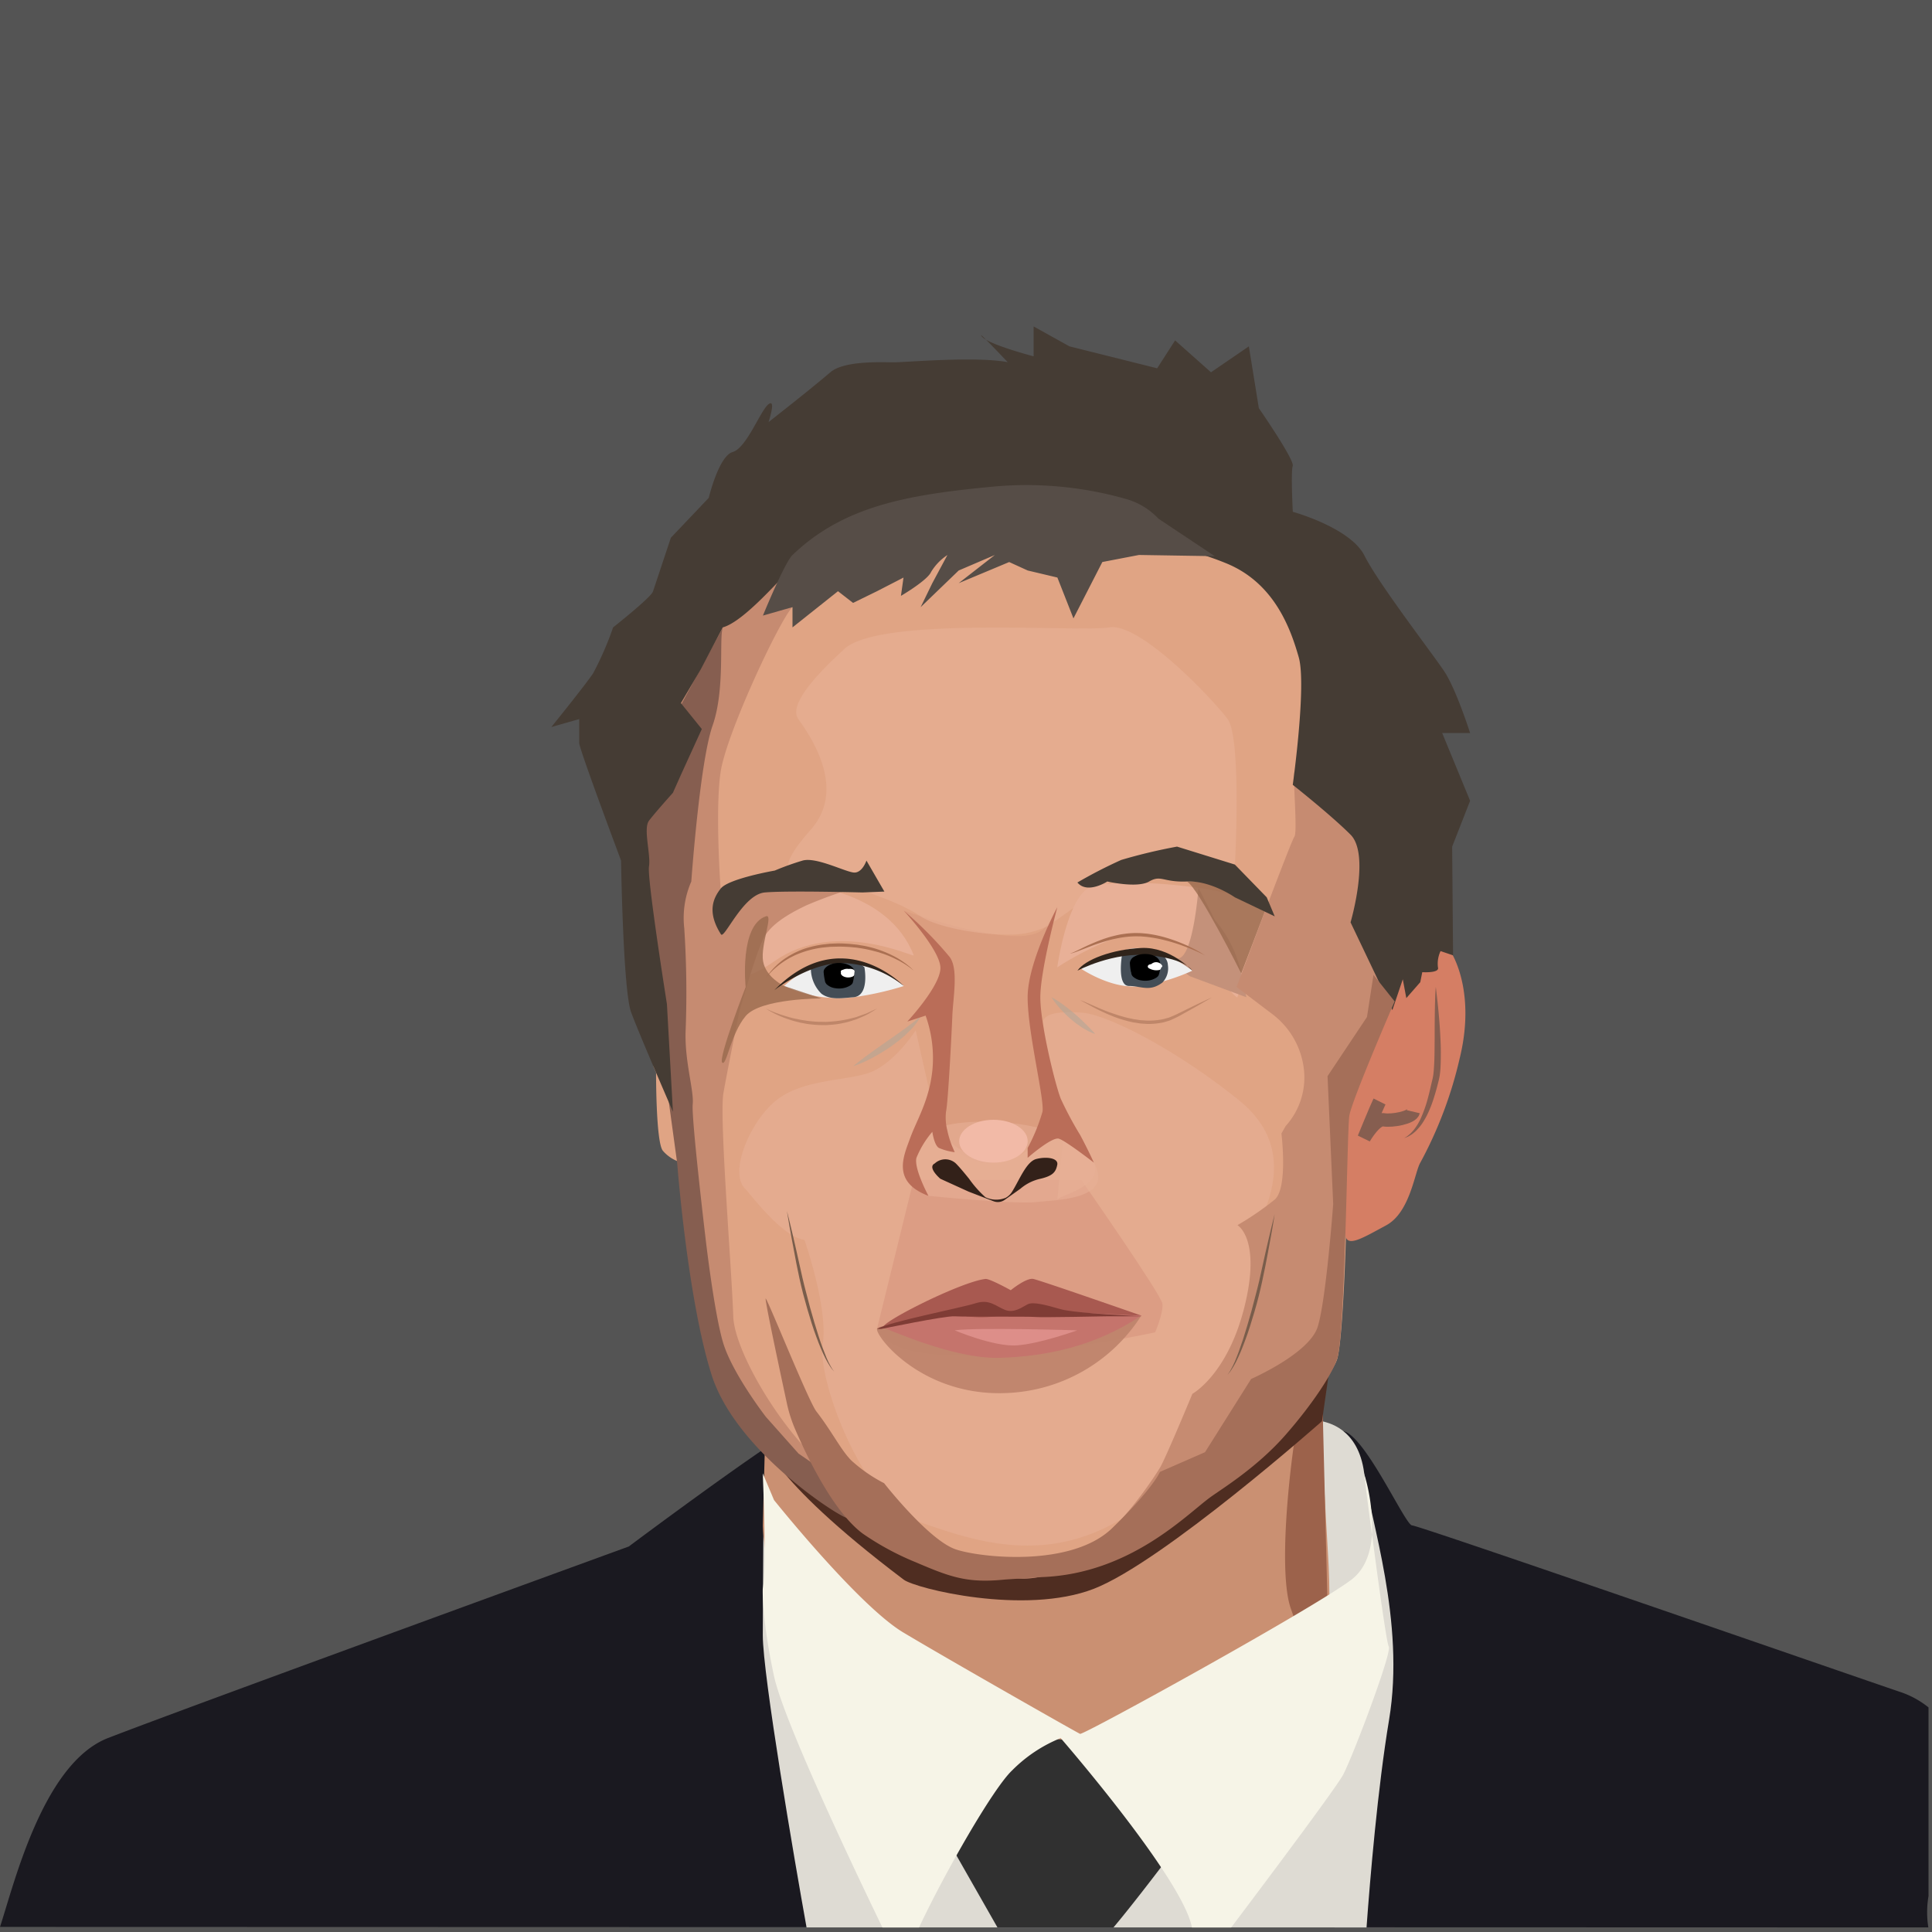 <svg xmlns="http://www.w3.org/2000/svg" width="290" height="290" viewBox="0 0 290 290">
  <g id="elon" transform="translate(-371.004)">
    <rect id="Rectangle_40922" data-name="Rectangle 40922" width="290" height="290" transform="translate(371.004)" fill="#545454"/>
    <g id="Group_44409" data-name="Group 44409" transform="translate(371 49)">
      <path id="Path_60825" data-name="Path 60825" d="M660.079,476.309V448a13.614,13.614,0,0,0-4.419-2.377c-6.532-2.214-72.075-24.945-73.1-24.945s-7.037-13.53-10.361-14.162-76.533-3.536-82.221-.321-25,17.652-25,17.652S397.637,448.375,386.8,452.6c-9.769,3.812-14.106,21.993-16.2,28.346l289.451.078a14.449,14.449,0,0,1,.028-4.715Z" transform="translate(-370.596 -240.71)" fill="#1a1920"/>
      <path id="Path_60826" data-name="Path 60826" d="M694.457,481.361c.532-7.3,1.667-20.872,3.383-31.172,2.465-14.8-2.841-30.053-3.733-37s-5.708-7.611-6.342-7.822-83.8,11.208-83.8,11.208-.125,13.95-.132,20.926c-.006,5.949,4.769,33.882,6.568,43.856Z" transform="translate(-489.331 -241.045)" fill="#dedbd3"/>
      <path id="Path_60827" data-name="Path 60827" d="M688.766,391.179c-1.907,2.573-.266,22.832,0,28.751s0,11.2,0,11.2-48.99,33.46-66.911,17.335S603.829,413.8,603.829,413.8l.43-16.278Z" transform="translate(-489.325 -233.829)" fill="#ca9072"/>
      <path id="Path_60828" data-name="Path 60828" d="M766.3,393.556c-1.049,1.268-4.477,25.275-2.034,32.225a33.9,33.9,0,0,1,2.034,12.471l8.114-10.358-4.5,2.749-1.009-40.431Z" transform="translate(-570.507 -233.337)" fill="#9c624b"/>
      <path id="Path_60829" data-name="Path 60829" d="M604.681,401.719c-.124-1.107-.423,4.258,20.718,20.22,1.787,1.349,18.181,5.39,28.54,1.374s34.248-25.158,34.248-25.158l1-6.976S604.848,403.207,604.681,401.719Z" transform="translate(-489.747 -233.829)" fill="#4f2d21"/>
      <path id="Path_60830" data-name="Path 60830" d="M569.654,204.291s-.035,10.464,1.022,11.732a5.714,5.714,0,0,0,2.531,1.69c-.29-2.256,1.037,11.449,2.4,15.889,2.665,8.687,1.486,20.189,9.174,25.612,8.053,5.681,24.584,22.556,34.731,21.077s14.164-.846,17.547-2.326,16.49-10.993,20.083-13.741,13.953-13.728,14.8-17.117,1.268-18.188,1.268-18.188-1.057-17.335,1.48-21.775,5.844-14.178,5.844-14.178-3.519-53.26-11.341-59.814-36.278-20.295-36.278-20.295l-53.147,14.8-11.628,31.5,1.144,44.268Z" transform="translate(-471.172 -92.287)" fill="#e0a484"/>
      <path id="Path_60831" data-name="Path 60831" d="M638.688,354.056l5.5-22.363h25.173s11.988,17.19,12.17,18.561-1.089,4.31-1.089,4.31S642.6,362.829,638.688,354.056Z" transform="translate(-507.047 -203.577)" fill="#cb826a"/>
      <path id="Path_60832" data-name="Path 60832" d="M618.854,251.611c.164.419-11.733-5.571-20.929.891s-10.063-1.481-8.308-4.539,3.129-7.581,7.674-7.434S614.943,241.616,618.854,251.611Z" transform="translate(-481.692 -157.213)" fill="#e8b097"/>
      <path id="Path_60833" data-name="Path 60833" d="M646.861,249.437c2.537.86,18.14,6.228,21.167,2.53s-2.748,5.818-1.9,10.471c.486,2.671,2.116,19.925,2.116,19.925a15.6,15.6,0,0,1-7.708,4.893c-2.508.575-6.46-1.631-8.178-3.9,0,0-.153-17.855,1.06-22.517S646.861,249.437,646.861,249.437Z" transform="translate(-511.198 -161.745)" fill="#cb826a" opacity="0.21"/>
      <path id="Path_60834" data-name="Path 60834" d="M619.907,166.185c-1.57,1.511-8.714,7.81-6.841,10.458s7.3,10.467,1.872,16.6-2.747,6.189-2.747,6.189,13.769,3.1,19.238,6.826c2.327,1.584,8.858,2.843,13.528,2.736a12.728,12.728,0,0,0,5.756-1.39l13.843-9.819,14.057.694s1.017-18.991-1.1-21.839-13.107-14.527-17.758-13.761S625.16,161.13,619.907,166.185Z" transform="translate(-493.234 -117.709)" fill="#e8b097" opacity="0.6"/>
      <path id="Path_60835" data-name="Path 60835" d="M615.725,289.67c-3.913,1.134-9.958.961-13.757,4.18s-6.935,10.7-4.433,13.11c.624.6,5.5,7.233,8.879,7.655,0,0,3.592,10.214,2.748,15.654s6.132,23.826,13.954,26.5,19.027,7.109,31.288-.5,17.59-22.566,18.677-25.331.508-15.3,1.486-18.241,6.052-11.713-2.827-18.953-19.578-12.92-23.677-13.229-6.016.349-5.806,1.7.774,15.7-1.17,17.9c-2.23,2.528-4.162,2.311-7.9,2a8.084,8.084,0,0,1-7.2-6.273l-2.873-12.68S619.732,288.508,615.725,289.67Z" transform="translate(-485.662 -177.509)" fill="#e8b097" opacity="0.59"/>
      <path id="Path_60836" data-name="Path 60836" d="M726.427,245.977c.238.588-5.6,11.613-5.6,12.142s-6.765-7.408-6.765-7.408-6.4-3.081-10.735-1.787a45.219,45.219,0,0,0-9.543,4.707s1.252-9.022,4.212-11.57S724.63,241.538,726.427,245.977Z" transform="translate(-535.083 -157.426)" fill="#e8b097"/>
      <path id="Path_60837" data-name="Path 60837" d="M638.686,375.12c-.152,1.233,6.87,10.174,19.463,9.619a25.121,25.121,0,0,0,20.217-11.627S638.9,373.4,638.686,375.12Z" transform="translate(-507.043 -224.641)" fill="#bf856d" opacity="0.95"/>
      <path id="Path_60838" data-name="Path 60838" d="M732.845,242.494s-.785,10.867-3.211,10.582,1.941,2.684,1.941,2.684l8.458,3.147-.763-3.572a18.2,18.2,0,0,0-3.945-8Z" transform="translate(-552.945 -158.214)" fill="#c4917a"/>
      <path id="Path_60839" data-name="Path 60839" d="M670.283,175.2c-.271.569.507,9.054,0,9.689s-8.678,22.56-8.678,22.56l5.406,4.1a12.089,12.089,0,0,1,4.687,8.137h0a10.875,10.875,0,0,1-2.727,8.639l-.633,1.116s1.011,8.144-1,9.912a43.7,43.7,0,0,1-5.6,3.844s3.594,2.021,1.057,12.234-7.822,13.082-7.822,13.082-4.033,9.719-4.862,11.084c-.41.676-9.879,16.1-19.872,16.642-10.186.556-21.485-13.5-24.393-13.662-7.509-.411-19.579-18.828-19.791-25.7s-2.114-29.854-1.48-33.48c.555-3.172,1.959-10.112,2.3-11.8.053-.258.114-.508.185-.762.526-1.862,2.828-9.878,3.855-11.249.7-.934,1.89-2.4,6.131-4.4a67.971,67.971,0,0,1,10.78-3.569,25.64,25.64,0,0,0-10.147-1.861c-5.431.215-13.526,2.907-13.526,2.907s-.843-11.715,0-17.459,8.877-22.868,10.779-24.771.875-6.09.875-6.09l-18.21,2.285.261,87.994s1.9,28.5,9.507,38.645c6.375,8.5,24.692,20.46,30.822,21.748s23.169,1.086,33.465-6.846,25.095-25.049,25.095-25.049l.868-44.327,7.588-12.337C684.524,177.8,674.7,165.952,670.283,175.2Z" transform="translate(-475.987 -108.298)" fill="#c68b71"/>
      <path id="Path_60840" data-name="Path 60840" d="M693.783,324.064c-.016-.589,6.96-1.9,5.48-5.58a37.489,37.489,0,0,0-2.451-4.834c-.973-1.648-1.777-2.808-1.777-2.808" transform="translate(-535.071 -192.973)" fill="#e8b097" opacity="0.59"/>
      <path id="Path_60841" data-name="Path 60841" d="M651.788,325.012s12.774,1.285,16.067.937,11.854-.359,8.773-5.928c-4.228-7.642-22.669-6.841-24.256-4.628S646.609,321.735,651.788,325.012Z" transform="translate(-512.429 -194.51)" fill="#e8b097" opacity="0.59"/>
      <path id="Path_60842" data-name="Path 60842" d="M578.525,162.919c-.644,1.23.376,9.222-1.557,14.719s-3.2,23.424-3.2,23.424a13.672,13.672,0,0,0-1.057,7.018,147.563,147.563,0,0,1,.211,15.221c-.211,4.651,1.268,9.091,1.057,11.2s1.9,19.873,1.9,19.873,1.273,11.2,2.645,15.855,6.446,11.2,6.446,11.2l4.891,5.5,2.389,1.641,4.847,7.979c-.348.349-16.567-9.671-20.293-21.459-3.618-11.446-5.153-31.747-5.153-31.747s-5.5-40.084-5.708-42.287.4-14.665,1.057-16.448S578.525,162.919,578.525,162.919Z" transform="translate(-469.997 -117.746)" fill="#865e50"/>
      <path id="Path_60843" data-name="Path 60843" d="M787.628,266.312c1.464-1.051,7.846-7.927,9.326-5.836s3.8,7.86,1.691,16.5a61.7,61.7,0,0,1-5.919,15.7c-.845,1.4-1.528,7.451-5.1,9.392s-5.684,3.209-6.107,1.729-.634-15.855,0-19.661S786.575,267.067,787.628,266.312Z" transform="translate(-579.526 -167.159)" fill="#d57e64"/>
      <path id="Path_60844" data-name="Path 60844" d="M685.132,530.587c3.454-4.117,8.529-10.877,8.529-10.877l-11.273-16.7a67.93,67.93,0,0,0-8.662-.845c-3.488,0-13.53,15.221-13.53,15.221l7.519,13.2Z" transform="translate(-517.99 -290.271)" fill="#303030"/>
      <path id="Path_60845" data-name="Path 60845" d="M564.964,116.173l-3.291,6.283-2.991,5.085,3.141,3.889-3.141,6.881-1.2,2.692s-2.692,2.992-3.59,4.189.3,5.085,0,6.88,2.693,20.642,2.693,20.642l.9,16.155S552.4,177.2,551.2,173.911s-1.5-22.736-1.5-22.736-6.282-16.753-6.282-17.65v-3.59l-4.189,1.2s5.086-6.282,6.283-8.077a47,47,0,0,0,2.991-6.881s5.684-4.487,5.983-5.385l2.692-8.077,5.684-5.983s1.5-6.282,3.59-6.881,4.189-6.282,5.385-7.18,0,2.692,0,2.692l3.59-2.836s3.59-2.848,5.684-4.643,7.778-1.5,9.573-1.5,12.266-.935,17.052-.019c0,0-4.787-5.067-3.889-3.87s7.778,2.991,7.778,2.991V71l5.385,2.991,13.163,3.291,2.693-4.188,5.385,4.787,5.684-3.889,1.5,9.274s5.385,7.778,5.085,8.675.012,6.881.012,6.881,8.664,2.393,10.758,6.582,10.171,14.659,11.966,17.351,3.889,9.274,3.889,9.274h-4.189l4.189,10.171-2.693,6.881.135,16.317-1.878-.637a4.453,4.453,0,0,0-.392,2.443c.3.9-2.352.723-2.352.723l-.3,1.5-2.094,2.393-.53-2.826-1.564,4.621L659.2,160.449s2.992-10.171,0-13.163-8.676-7.479-8.676-7.479,2.094-14.958.9-19.146-3.59-11.069-10.77-14.06-17.351-4.487-17.351-4.487l-5.086,4.487-2.393-6.582c-3.889,1.8-16.454,2.393-16.454,2.393l-7.778,2.992-5.983,3.889s-.9-6.282-2.692-5.385-6.581,2.693-7.778,3.59S568.255,115.276,564.964,116.173Z" transform="translate(-456.473 -71)" fill="#453c34"/>
      <path id="Path_60846" data-name="Path 60846" d="M655.945,325.778a2.332,2.332,0,0,1,3.171,0c.581.581,1.294,1.449,1.984,2.3a16.185,16.185,0,0,0,2.455,2.768,3.737,3.737,0,0,0,3.032.087,2.569,2.569,0,0,0,.977-.933c1.064-1.691,2.122-4.486,3.6-4.885s3.383-.188,3.171.869-.634,1.646-2.537,2.092a6.879,6.879,0,0,0-3,1.5l-2.352,1.666a1.784,1.784,0,0,1-1.675.208L661.014,330l-4.228-1.925S654.77,326.369,655.945,325.778Z" transform="translate(-515.633 -200.138)" fill="#332119"/>
      <g id="Group_44391" data-name="Group 44391" transform="translate(184.256 133.25)">
        <g id="Group_44390" data-name="Group 44390">
          <path id="Path_60847" data-name="Path 60847" d="M752.881,342.139l-.173,1.072c-.11.682-.273,1.656-.491,2.82s-.456,2.525-.747,3.976-.619,3.006-1.007,4.538-.845,3.049-1.293,4.464c-.222.708-.461,1.384-.7,2.023s-.467,1.239-.7,1.785-.468,1.04-.679,1.473c-.235.424-.424.8-.625,1.086-.1.145-.175.278-.257.385l-.222.262-.183.217.162-.233.194-.278c.069-.114.139-.252.224-.4.178-.294.34-.681.542-1.114.177-.446.387-.943.587-1.5s.411-1.158.623-1.8l.629-2.032c.426-1.413.841-2.933,1.225-4.46.408-1.523.765-3.05,1.066-4.5s.634-2.79.893-3.946.509-2.111.669-2.784Z" transform="translate(-745.801 -342.139)" fill="#795d4b"/>
        </g>
      </g>
      <g id="Group_44393" data-name="Group 44393" transform="translate(118.124 132.775)">
        <g id="Group_44392" data-name="Group 44392">
          <path id="Path_60848" data-name="Path 60848" d="M611.134,341.172l.267,1.053c.159.672.406,1.629.668,2.784s.584,2.5.894,3.946.657,2.977,1.066,4.5c.383,1.527.8,3.047,1.225,4.46l.629,2.032c.212.642.411,1.25.622,1.8s.41,1.052.588,1.5c.2.432.364.82.542,1.114.085.149.154.287.224.4l.194.278.163.233-.183-.217-.222-.262c-.081-.107-.161-.24-.257-.385-.2-.286-.39-.661-.626-1.086-.211-.434-.459-.922-.679-1.474-.237-.546-.463-1.148-.7-1.785s-.476-1.315-.7-2.023c-.448-1.415-.888-2.935-1.293-4.464-.388-1.532-.728-3.085-1.007-4.538s-.526-2.813-.747-3.976-.372-2.14-.492-2.82S611.134,341.172,611.134,341.172Z" transform="translate(-611.134 -341.172)" fill="#795d4b"/>
        </g>
      </g>
      <path id="Path_60849" data-name="Path 60849" d="M604.7,317.657c0-.669,6.416,15.372,7.61,16.912,2.4,3.1,3.715,5.854,5.285,7.4a22.564,22.564,0,0,0,4.89,3.383s6.684,8.55,10.754,9.936c3.652,1.244,17.335,2.749,23.466-3.171s7.188-8.456,7.188-8.456l6.765-2.96,6.922-10.993s8.722-3.8,9.99-7.822,2.326-18.437,2.326-18.437l-.846-19.193,5.919-8.879.979-6.319,3.173,3.98s-6.464,14.9-6.806,17.189-.6,32.126-1.786,36.317c-.592,2.1-3.586,6.788-7.837,11.62s-9.375,7.958-11.17,9.25c-3.589,2.584-12.059,11.559-25.394,12.038l-5.521.366c-5.617.574-8.144-.361-13.336-2.58a41.529,41.529,0,0,1-7.968-4.3c-4.481-3.3-8.51-11.822-10.187-15.726A20.785,20.785,0,0,1,607.9,333.4C606.975,329.089,604.7,318.5,604.7,317.657Z" transform="translate(-489.776 -171.723)" fill="#a56f59"/>
      <g id="Group_44395" data-name="Group 44395" transform="translate(114.963 102.385)">
        <g id="Group_44394" data-name="Group 44394">
          <path id="Path_60850" data-name="Path 60850" d="M604.7,279.334s.244.126.683.314c.216.1.489.2.8.326.315.105.661.245,1.051.365s.809.254,1.261.368c.447.131.936.2,1.427.318.5.067,1.015.175,1.545.213a13.482,13.482,0,0,0,1.6.089c.269,0,.539.019.807.006l.8-.056a16.846,16.846,0,0,0,2.968-.5c.224-.06.449-.1.655-.171l.6-.215c.377-.148.744-.243,1.043-.384l.779-.363.688-.309-.642.394-.746.444a10.015,10.015,0,0,1-1.021.476l-.594.257c-.206.086-.432.141-.657.216a9.815,9.815,0,0,1-1.444.39,11.526,11.526,0,0,1-1.584.241l-.823.065c-.276.016-.553,0-.831,0a14.011,14.011,0,0,1-1.65-.11c-.545-.042-1.067-.18-1.578-.261-.5-.132-.992-.238-1.44-.4-.452-.143-.874-.293-1.256-.452-.389-.14-.725-.318-1.03-.457-.3-.157-.559-.285-.766-.407a6.763,6.763,0,0,1-.645-.4Z" transform="translate(-604.704 -279.334)" fill="#bf8669"/>
        </g>
      </g>
      <g id="Group_44397" data-name="Group 44397" transform="translate(162.137 100.693)">
        <g id="Group_44396" data-name="Group 44396">
          <path id="Path_60851" data-name="Path 60851" d="M700.771,276.315l.223.086c.146.055.359.138.626.257l2.208.957c.46.188.955.4,1.491.583s1.1.374,1.693.551c.3.078.6.172.906.239l.937.2.961.14c.323.029.648.042.973.064a10,10,0,0,0,1.927-.123,5.936,5.936,0,0,0,.921-.2l.449-.12.422-.177c.559-.216,1.1-.5,1.613-.75l1.446-.708c.893-.442,1.652-.783,2.177-1.034l.832-.38-.788.465c-.506.286-1.22.714-2.094,1.2l-1.408.78a15.742,15.742,0,0,1-1.61.83l-.442.2-.47.141a5.423,5.423,0,0,1-.969.233,10.424,10.424,0,0,1-2.021.146c-.338-.026-.677-.041-1.012-.076l-.993-.153a18.6,18.6,0,0,1-3.58-1.122c-.533-.216-1.022-.452-1.474-.665-.9-.43-1.622-.853-2.136-1.122S700.771,276.315,700.771,276.315Z" transform="translate(-700.771 -275.892)" fill="#bf8669"/>
        </g>
      </g>
      <path id="Path_60852" data-name="Path 60852" d="M689.172,248.361s-4.456,8.245-4.456,13.53,2.553,15.325,2.228,17.176a27.331,27.331,0,0,1-2.228,5.445v1.479s3.642-3.187,4.682-2.873,5.254,3.591,5.254,3.591-.726-1.662-2.046-4.135a52.435,52.435,0,0,1-2.922-5.461c-.853-2.187-3.065-11.2-3.065-15.221S689.172,248.361,689.172,248.361Z" transform="translate(-530.459 -161.198)" fill="#ba6d58"/>
      <g id="Group_44399" data-name="Group 44399" transform="translate(160.59 91.049)">
        <g id="Group_44398" data-name="Group 44398">
          <path id="Path_60853" data-name="Path 60853" d="M697.621,259.358a5.689,5.689,0,0,0,.848-.342c.531-.238,1.265-.638,2.186-1.039.458-.2.961-.415,1.5-.621s1.12-.4,1.729-.566c.307-.074.619-.157.937-.226s.645-.129.976-.167a12.215,12.215,0,0,1,2.02-.125l.51.013.5.046c.329.024.662.07.995.125a18.524,18.524,0,0,1,1.907.415,24.163,24.163,0,0,1,3.236,1.165,20.694,20.694,0,0,1,2.946,1.58s-.3-.155-.825-.4c-.264-.123-.586-.269-.959-.428s-.8-.322-1.263-.5a25.447,25.447,0,0,0-3.24-1,18.091,18.091,0,0,0-1.867-.359c-.316-.049-.638-.092-.973-.114l-.49-.04-.49-.008a13.527,13.527,0,0,0-1.948.112c-.64.083-1.266.208-1.868.346a27.792,27.792,0,0,0-3.231,1.023c-.928.363-1.707.665-2.257.868a5.667,5.667,0,0,1-.65.2Z" transform="translate(-697.621 -256.267)" fill="#ab7052"/>
        </g>
      </g>
      <g id="Group_44401" data-name="Group 44401" transform="translate(114.961 92.604)">
        <g id="Group_44400" data-name="Group 44400">
          <path id="Path_60854" data-name="Path 60854" d="M604.7,264.562l.174-.215c.111-.142.267-.356.487-.613a11.1,11.1,0,0,1,.831-.893,10.219,10.219,0,0,1,1.218-1.02c.236-.172.5-.328.76-.5.275-.153.558-.315.856-.469.306-.135.613-.294.942-.42a10.106,10.106,0,0,1,1.02-.35,16.43,16.43,0,0,1,2.2-.475l1.151-.127,1.166-.045a21.483,21.483,0,0,1,2.312.13l.571.06.558.094c.371.06.736.121,1.09.212a14.334,14.334,0,0,1,2.013.6,15.186,15.186,0,0,1,1.724.749,11.2,11.2,0,0,1,1.369.8,11.411,11.411,0,0,1,.981.725,6.536,6.536,0,0,1,.772.727,8.157,8.157,0,0,0-.83-.651,11.189,11.189,0,0,0-1.019-.646c-.2-.119-.419-.235-.654-.35s-.478-.24-.739-.356a14.9,14.9,0,0,0-1.721-.66c-.308-.111-.635-.188-.966-.278s-.673-.167-1.021-.242-.7-.139-1.067-.192l-.547-.084-.554-.05a21.541,21.541,0,0,0-2.269-.1l-1.137.028-1.122.107a14.818,14.818,0,0,0-4.073,1.115c-.3.136-.577.282-.852.419-.262.159-.524.3-.762.457a13.561,13.561,0,0,0-1.251.927,10.979,10.979,0,0,0-.884.822l-.537.567Z" transform="translate(-604.704 -259.433)" fill="#ab7052"/>
        </g>
      </g>
      <g id="Group_44403" data-name="Group 44403" transform="translate(128.063 103.512)">
        <g id="Group_44402" data-name="Group 44402" opacity="0.56">
          <path id="Path_60855" data-name="Path 60855" d="M641.522,281.628s-.094.18-.27.484a3.738,3.738,0,0,1-.354.529,6.983,6.983,0,0,1-.522.653,9.239,9.239,0,0,1-.671.716c-.256.233-.507.506-.8.743s-.579.507-.9.739-.636.481-.963.713-.666.445-1,.66-.671.4-.991.6c-.65.374-1.273.7-1.818.949a15.457,15.457,0,0,1-1.863.755s.615-.528,1.572-1.238c.477-.36,1.037-.768,1.642-1.2l1.892-1.335c.327-.219.65-.443.962-.67l.926-.654.859-.62c.276-.2.521-.4.761-.569s.439-.346.629-.494.356-.28.483-.4C641.365,281.756,641.522,281.628,641.522,281.628Z" transform="translate(-631.375 -281.628)" fill="#afa597"/>
        </g>
      </g>
      <g id="Group_44405" data-name="Group 44405" transform="translate(157.85 100.693)">
        <g id="Group_44404" data-name="Group 44404" opacity="0.56">
          <path id="Path_60856" data-name="Path 60856" d="M692.029,275.892a11.109,11.109,0,0,1,1.168.708c.338.225.718.5,1.113.808s.81.641,1.213.988.795.7,1.156,1.049.694.669.974.958.509.537.673.709.252.285.252.285-.133-.039-.361-.123a6.8,6.8,0,0,1-.9-.421,11,11,0,0,1-1.182-.739c-.2-.15-.424-.3-.629-.464s-.417-.336-.622-.511c-.409-.351-.8-.725-1.148-1.089s-.664-.719-.918-1.038a8.809,8.809,0,0,1-.789-1.12Z" transform="translate(-692.029 -275.892)" fill="#afa597"/>
        </g>
      </g>
      <path id="Path_60857" data-name="Path 60857" d="M610.3,268.23a19.319,19.319,0,0,0,10.359,1.691,46.521,46.521,0,0,0,7.611-1.691s-5.352-4.368-9.725-4.064S610.3,268.23,610.3,268.23Z" transform="translate(-492.587 -169.227)" fill="#efefef"/>
      <path id="Path_60858" data-name="Path 60858" d="M733.423,240.529c1.723.964,8.148,13.805,8.148,13.805l3.786-9.958-7.791-3.85Z" transform="translate(-555.248 -157.213)" fill="#97684c" opacity="0.78"/>
      <path id="Path_60859" data-name="Path 60859" d="M701.095,263.989s4.719,3.213,9.011,2.579a28.848,28.848,0,0,0,7.674-2.3s-5.386-4.212-9.513-3.237a25.118,25.118,0,0,0-7.172,2.958Z" transform="translate(-538.797 -167.566)" fill="#efefef"/>
      <path id="Path_60860" data-name="Path 60860" d="M626.5,265.763s.827,4.32-1.691,4.489c-1.515.1-3.428.474-4.757-.528a5.3,5.3,0,0,1-1.587-3.961S624.387,263.6,626.5,265.763Z" transform="translate(-496.742 -169.559)" fill="#444d56"/>
      <path id="Path_60861" data-name="Path 60861" d="M713.367,262.424s-.782,4.6,1.057,4.6,3.064.93,5-.5a3.066,3.066,0,0,0,.839-2.623,1.885,1.885,0,0,0-1.525-1.776C717.046,261.8,714.234,261.443,713.367,262.424Z" transform="translate(-544.954 -168.026)" fill="#444d56"/>
      <path id="Path_60862" data-name="Path 60862" d="M608.283,129.951c-1.192,1.143-4.44,9.09-4.44,9.09l4.44-1.268v3.04l6.83-5.431,2.261,1.757,3.594-1.757,3.979-2.048-.386,2.748s3.98-2.326,4.527-3.594a7.97,7.97,0,0,1,2.45-2.537l-2.27,4.228-1.747,3.594,5.708-5.5,5.427-2.326-5.427,4.228,7.58-3.171,2.779,1.268,4.456,1.057,2.412,6.131L654.793,131l5.5-1.057,11.377.18-8.451-5.624a10.618,10.618,0,0,0-4.8-2.94,54.6,54.6,0,0,0-19.759-1.9C625.607,120.882,616,122.552,608.283,129.951Z" transform="translate(-489.323 -95.64)" fill="#564d47"/>
      <g id="Group_44407" data-name="Group 44407" transform="translate(210.781 99.153)">
        <g id="Group_44406" data-name="Group 44406">
          <path id="Path_60863" data-name="Path 60863" d="M804.557,272.758l.121,1.038c.077.661.188,1.6.292,2.735s.212,2.458.277,3.882a43.614,43.614,0,0,1,.012,4.489c-.02.385-.07.776-.119,1.167l-.118.6-.138.543c-.176.722-.384,1.438-.6,2.125a17.731,17.731,0,0,1-.722,1.955,11.65,11.65,0,0,1-.868,1.667,7.3,7.3,0,0,1-.981,1.258,3.507,3.507,0,0,1-.49.449,3.05,3.05,0,0,1-.458.327c-.146.087-.274.167-.39.225l-.31.122-.255.1.231-.147.273-.174.334-.282a2.835,2.835,0,0,0,.38-.378l.2-.224.2-.262a8.646,8.646,0,0,0,.776-1.29,19.482,19.482,0,0,0,1.251-3.584c.184-.677.33-1.386.507-2.113l.13-.547.091-.509c.039-.359.079-.719.095-1.092.056-.738.072-1.49.084-2.229s.014-1.472.021-2.178c0-1.415.007-2.74.025-3.878s.042-2.086.074-2.752S804.557,272.758,804.557,272.758Z" transform="translate(-799.813 -272.758)" fill="#865e50"/>
        </g>
      </g>
      <path id="Path_60864" data-name="Path 60864" d="M789.852,307.725c-.423.846-2.326,5.5-2.326,5.5s1.692-2.96,2.96-2.749,4.228-.319,4.44-1.216" transform="translate(-582.78 -191.388)" fill="none" stroke="#865e50" stroke-miterlimit="10" stroke-width="2"/>
      <path id="Path_60865" data-name="Path 60865" d="M787.527,421.291s.529,4.2,1.191,9.216a27.552,27.552,0,0,0-1.191-9.216Z" transform="translate(-582.777 -249.142)" fill="#f6f4e7"/>
      <path id="Path_60866" data-name="Path 60866" d="M621.785,489.459h5.5c3.784-8.063,11.083-20.839,13.96-23.561a21.682,21.682,0,0,1,7.3-4.862s18.355,21.128,19.7,28.423h5.9c6.386-8.475,15.846-21.123,16.8-22.927,1.457-2.748,7.377-18.392,6.848-19.238-.313-.5-1.55-9.511-2.509-16.787-.2,2.607-1.008,5.163-3.093,6.746-5.708,4.334-40.243,23.36-40.733,23.149s-19.821-11.2-26.54-15.222-19.4-19.872-19.4-19.872l-1.692-4.017s.634,14.587,0,17.335c0,0-.211,4.228,1.692,13.107C606.918,458.226,616.651,478.841,621.785,489.459Z" transform="translate(-489.33 -249.142)" fill="#f6f4e7"/>
      <path id="Path_60867" data-name="Path 60867" d="M597.854,251.132c1.207-.414-.846,4.306-.423,6.751S600.6,261.6,600.6,261.6l5.6,1.864s-9.138-.032-11.387,2.646-2.883,7.615-3.518,6.981,3.518-11.341,3.518-11.341S593.837,252.51,597.854,251.132Z" transform="translate(-482.885 -162.594)" fill="#97684c" opacity="0.78"/>
      <path id="Path_60868" data-name="Path 60868" d="M699.943,264.233s5.413-2.889,10.909-2.3,6.342,2.3,6.342,2.3-3.3-3.617-7.674-3.406S701.084,262.565,699.943,264.233Z" transform="translate(-538.211 -167.533)" fill="#30241b"/>
      <path id="Path_60869" data-name="Path 60869" d="M607.285,268.8s5.919-4.651,11.2-4.017a15.564,15.564,0,0,1,8.245,3.383S617.432,258.442,607.285,268.8Z" transform="translate(-491.055 -169.165)" fill="#30241b"/>
      <path id="Path_60870" data-name="Path 60870" d="M626.311,265.816a3.24,3.24,0,0,0-1.638-.4,3.166,3.166,0,0,0-1.639.4c-.323.212-.7.526-.679.96a8.559,8.559,0,0,0,.2,1.348.835.835,0,0,0,.021.1c.008.034.013.068.021.1h.016a.99.99,0,0,0,.2.3,2.349,2.349,0,0,0,1.285.579,3.4,3.4,0,0,0,1.657-.127c.333-.129.9-.363.988-.753a9.107,9.107,0,0,0,.247-1.555C627.015,266.367,626.619,266,626.311,265.816Z" transform="translate(-498.719 -169.872)"/>
      <path id="Path_60871" data-name="Path 60871" d="M720.487,264.011c-.166-1-1.376-1.353-2.269-1.329a3.1,3.1,0,0,0-1.6.389,1.191,1.191,0,0,0-.664.94,7.861,7.861,0,0,0,.18,1.433h.028a.831.831,0,0,0,.261.63,2.326,2.326,0,0,0,1.269.572,3.355,3.355,0,0,0,1.635-.125c.338-.131.869-.355.975-.744A4.114,4.114,0,0,0,720.487,264.011Z" transform="translate(-546.351 -168.48)"/>
      <path id="Path_60872" data-name="Path 60872" d="M628.789,267.225a1.354,1.354,0,0,0-.872.128H627.9c-.271.043-.367.243-.272.384a.524.524,0,0,0-.023.106c0,.308.321.484.576.573a1.681,1.681,0,0,0,1.112-.02c.157-.058.313-.154.329-.336.013-.148.03-.3.046-.445C629.706,267.3,629.2,267.16,628.789,267.225Z" transform="translate(-501.386 -170.78)" fill="#fff"/>
      <path id="Path_60873" data-name="Path 60873" d="M723.576,265.658a1.061,1.061,0,0,0-1.617-.2c-.2.023-.435.083-.511.268-.084.207.119.375.3.431a2.188,2.188,0,0,0,1.4.188c.17-.057.286-.17.268-.341C723.55,265.925,723.66,265.809,723.576,265.658Z" transform="translate(-549.139 -169.743)" fill="#fff"/>
      <path id="Path_60874" data-name="Path 60874" d="M650.413,292.247s-2.22-4.123-1.8-5.709a14.188,14.188,0,0,1,2.382-3.91s.274,2.04,1,2.431a8.748,8.748,0,0,0,2.362.634l-.237-.542a13.614,13.614,0,0,1-.871-2.711,7.879,7.879,0,0,1-.2-2.826c.317-1.426.846-11.777.951-14.423s.951-7.072-.423-8.823a56.374,56.374,0,0,0-6.87-6.93s5.391,5.82,5.5,8.512-4.968,8.136-4.968,8.136l2.748-.894a18.922,18.922,0,0,1,1.013,8.23c-.479,4.555-2.382,7.514-3.333,10.157S644.81,290.133,650.413,292.247Z" transform="translate(-511.045 -161.745)" fill="#ba6d58"/>
      <g id="Group_44408" data-name="Group 44408" transform="translate(132.537 142.958)">
        <path id="Path_60875" data-name="Path 60875" d="M655.892,361.91c.63-.07,3.8,1.691,3.8,1.691s2.328-1.9,3.385-1.691,16.214,5.5,16.214,5.5a10.665,10.665,0,0,1-2.935.878c-.652-.107-33.729,1.236-35.66,1.025S652.087,362.333,655.892,361.91Z" transform="translate(-640.508 -361.894)" fill="#a85950"/>
        <path id="Path_60876" data-name="Path 60876" d="M640.9,373.651c.4,0,10.331,4.651,17.308,4.44s14.312-1.692,21.288-6.342c0,0-10.929-.423-13.255-.846s-1.006-.819-4.175.027-6.183,1.453-9.355.819S640.9,373.651,640.9,373.651Z" transform="translate(-640.705 -366.235)" fill="#c5746c"/>
      </g>
      <path id="Path_60877" data-name="Path 60877" d="M639.322,373s9.587-2,11.03-1.9,11.168,0,12.119.1,10.993-.109,10.993-.109h4.909s-9.877-.423-12.1-1.057-4.122-1.163-4.968-.74-2.009,1.374-3.383.846-2.326-1.678-4.439-1-13,2.794-14.8,3.851Z" transform="translate(-507.046 -222.516)" fill="#7f3c35"/>
      <path id="Path_60878" data-name="Path 60878" d="M589.678,245.111c.508.8,3.291-5.983,6.581-6.282s14.659,0,14.659,0l3.291-.133-2.692-4.653s-.6,1.8-1.8,1.8-5.7-2.393-7.787-1.8a40.907,40.907,0,0,0-4.179,1.5s-6.916,1.2-8.1,2.692S587.584,241.82,589.678,245.111Z" transform="translate(-481.456 -153.867)" fill="#453c34"/>
      <path id="Path_60879" data-name="Path 60879" d="M699.943,235.265a70.676,70.676,0,0,1,6.581-3.387,81.054,81.054,0,0,1,8.376-2l8.676,2.693,4.786,4.921,1.2,2.857-5.983-2.857s-3.59-2.527-7.18-2.378-3.889-1.047-5.684,0-6.282,0-6.282,0S701.438,237.06,699.943,235.265Z" transform="translate(-538.217 -151.799)" fill="#453c34"/>
      <ellipse id="Ellipse_741" data-name="Ellipse 741" cx="5.14" cy="3.213" rx="5.14" ry="3.213" transform="translate(143.985 119.086)" fill="#f2baa7"/>
      <path id="Path_60880" data-name="Path 60880" d="M662.422,377.406s5.866,2.493,9.321,2.259,9.064-2.259,9.064-2.259S665.694,376.939,662.422,377.406Z" transform="translate(-519.116 -226.719)" fill="#eda19d" opacity="0.6"/>
    </g>
  </g>
</svg>
